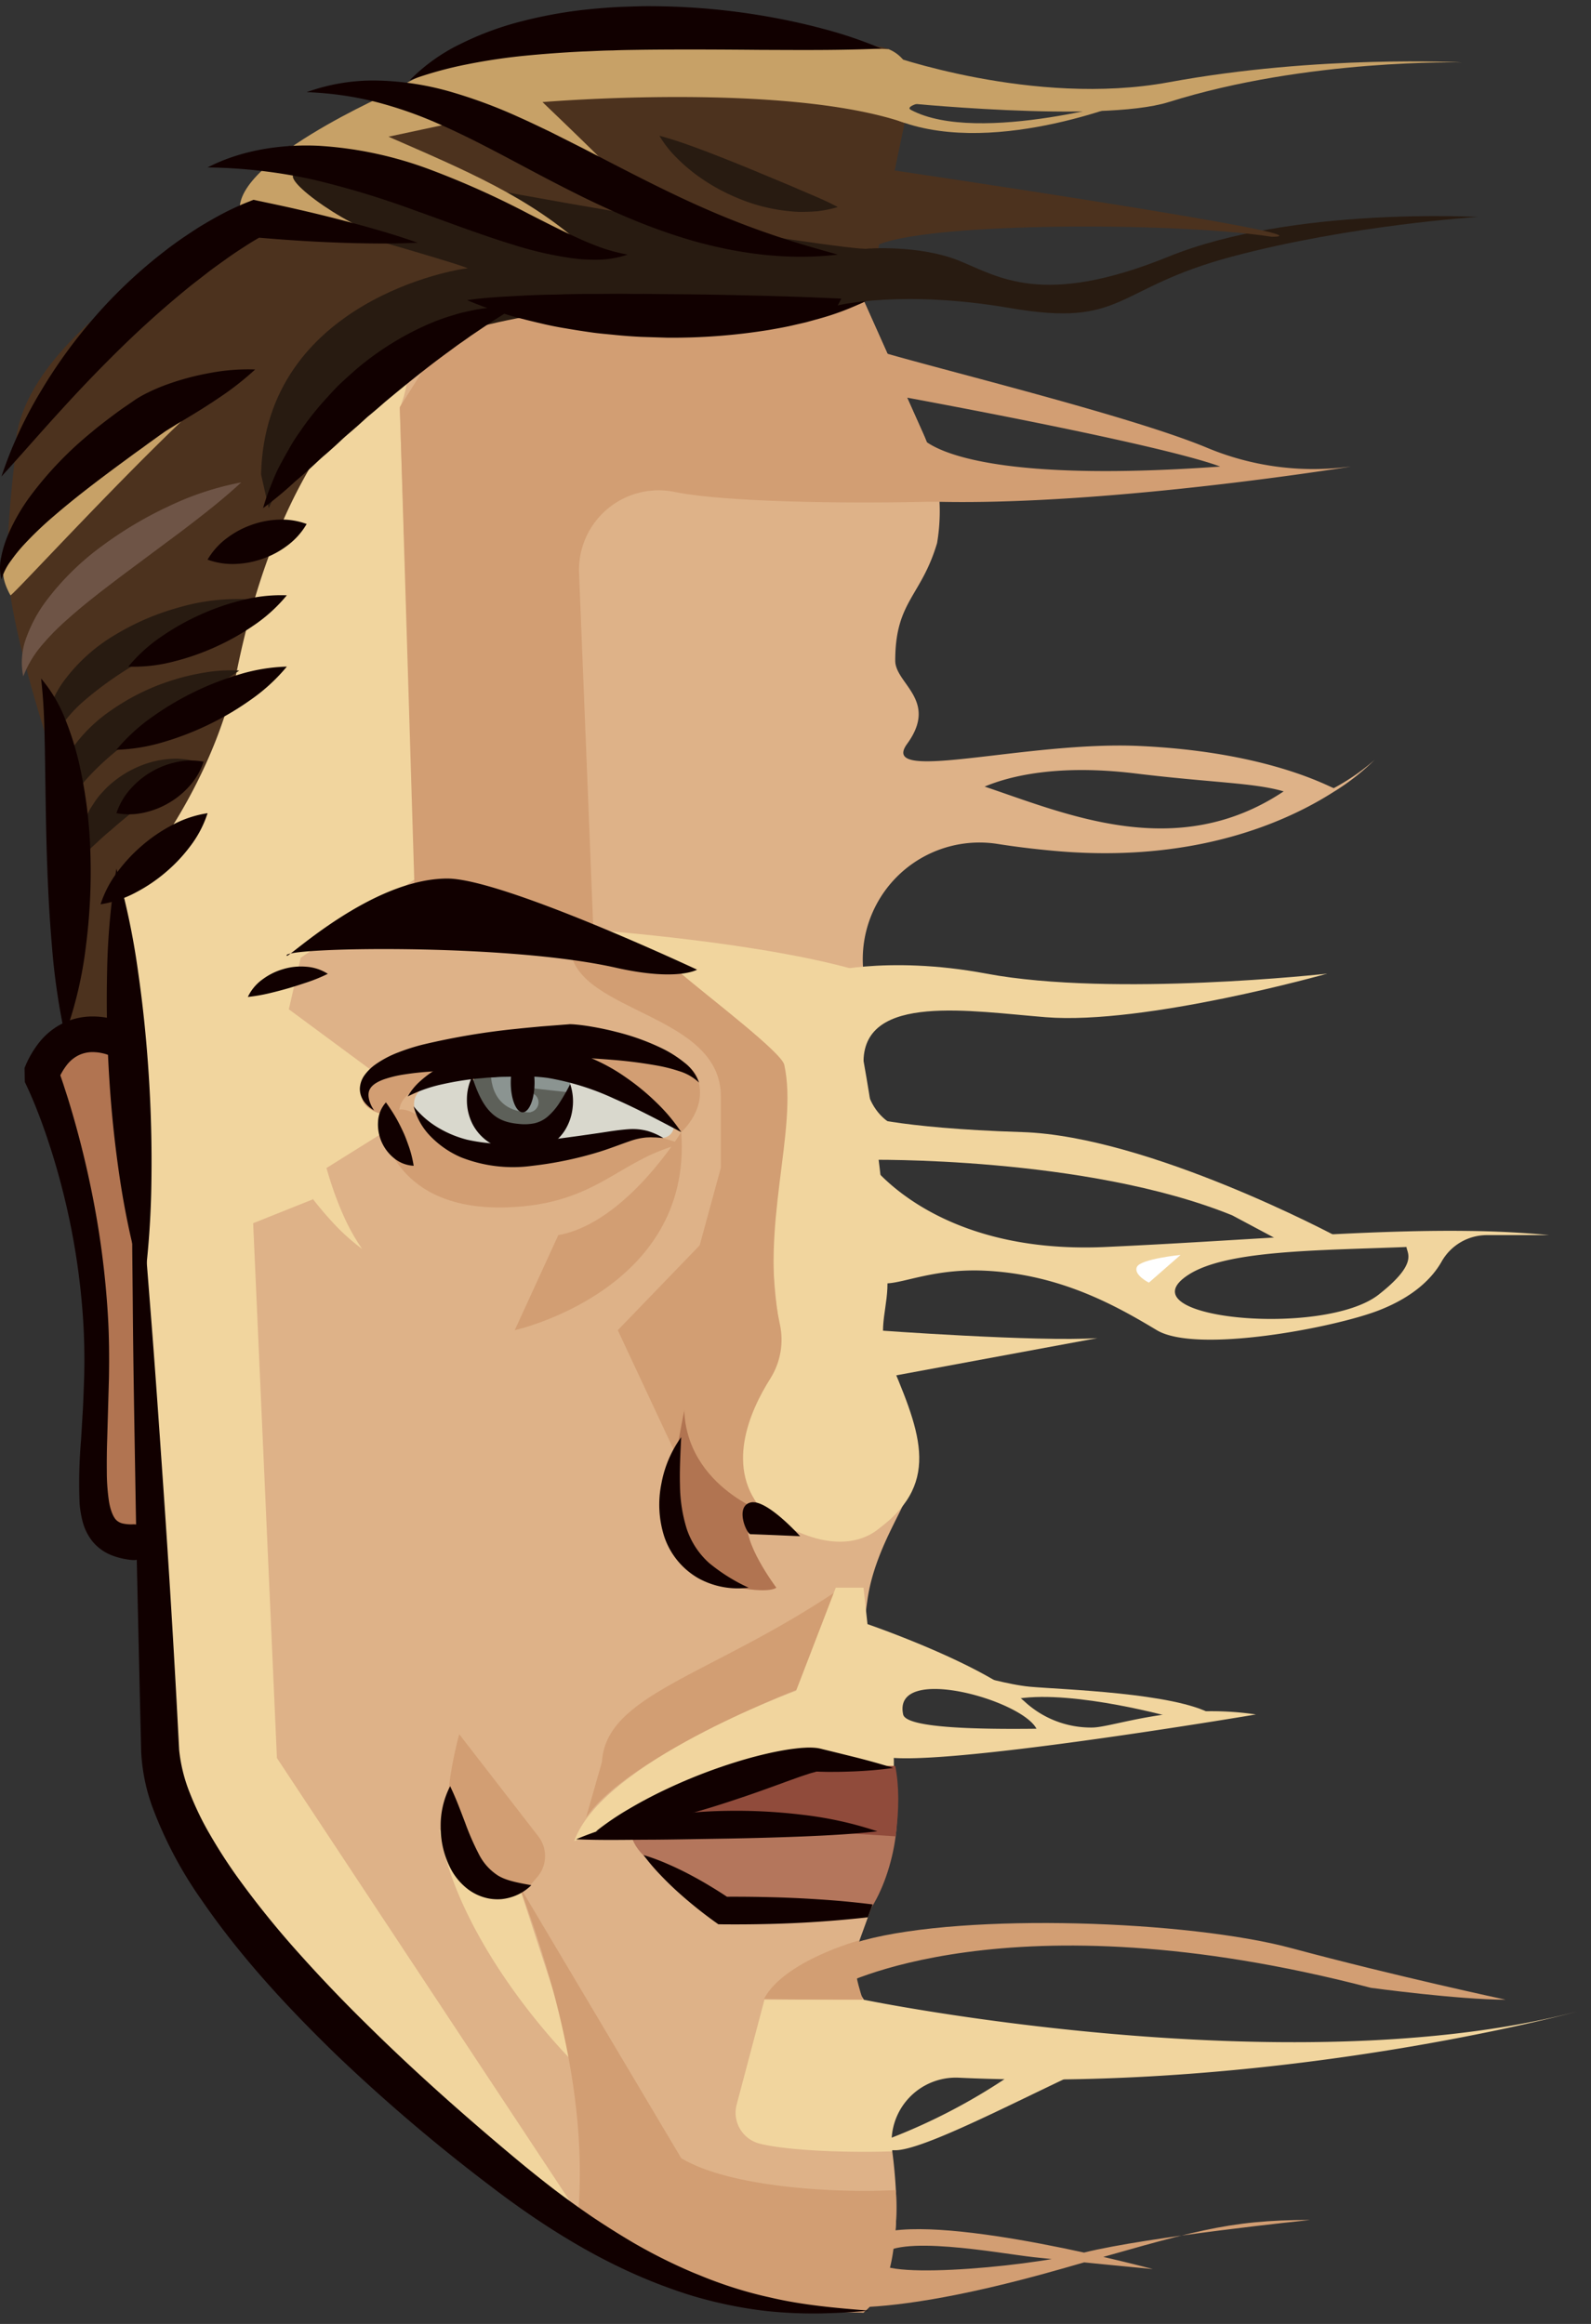 <svg width="102" height="149" fill="none" xmlns="http://www.w3.org/2000/svg"><rect width="100%" height="100%" fill="#333333" stroke="none"/><path d="M88.14 48.708a13.919 13.919 0 01-2.634 1.824h-.001c-.529-.211-4.473-2.35-12.504-2.706-7.272-.321-16.735 2.464-14.845-.134 2.033-2.794-.762-3.853-.762-5.334 0-3.81 1.666-4.102 2.683-7.541a12.21 12.21 0 00-.884-7.003l-3.832-8.57-22.615.508s-2.195 1.186-4.924 2.87c-2.917 1.804-6.441 4.173-8.543 6.274-4.066 4.064-7.623 20.574-10.164 21.59-2.54 1.016-.762 20.066-.762 20.066s.762 22.605 1.524 29.717c.763 7.112 0 11.684 2.795 18.796 2.796 7.112 10.673 12.7 20.074 20.828 3.108 2.687 6.635 4.514 9.961 5.756.376.139.75.274 1.12.396a42.708 42.708 0 0011.465 2.227h.023c.03.003.046.003.046.003v-.003c.75-1.653 1.847-3.103 2.033-5.077.081-.925.095-1.854.04-2.781a31.931 31.931 0 00-.23-2.482c-.405-3.101-1.195-6.423-1.82-9.649l-.023-.12c-.752-1.059-.818-2.354-.254-3.764l.536-1.476.3-.822.18-.496c-.378-5.656-1.766-10.246-.508-19.05.508-3.556 2.874-6.466 2.541-7.112-4.065-7.873-2.896-19.946-2.795-33.02a33.54 33.54 0 01-.03-.392 7.485 7.485 0 018.655-7.918c1.085.171 2.272.319 3.572.437 7.437.676 12.787-1.022 16.165-2.759l.011-.006a21.57 21.57 0 001.708-.977l.017-.01v-.001a14.731 14.731 0 002.68-2.09zm-25.014 1.724c1.58-.666 4.65-1.45 9.661-.843 4.973.604 7.612.59 9.509 1.15-6.861 4.573-13.944 1.445-19.17-.307z" fill="#DEB288"/><path d="M25.627 26.166l1.02 30.162-7.368 5.08-.762 3.302 5.844 4.318.254 3.556-4.065 2.54-.509 1.778-3.811 1.524 1.524 34.29 19.312 29.209s-2.626-1.668-6.903-4.644c-4.277-2.976-14.899-14.109-16.067-16.162-1.17-2.054-4.219-.784-3.964-8.911.254-8.128-.89-25.967-.89-25.967l-.635-15.69-1.009-12.85s9.14-28.805 14.73-32.869 3.299 1.334 3.299 1.334z" fill="#F1D59E"/><path d="M60.232 32.15c-5.468.157-13.648.066-16.981-.61a5.106 5.106 0 00-6.127 5.194l.958 23.912-11.434-1.27-1.016-33.274 2.19-3.48 2.13-3.378h25.41l3.83 8.57a12.102 12.102 0 011.04 4.336zm-30.789 79.041s-2.033 7.112.508 8.636a7.151 7.151 0 004.066 1.016l.432-.503a2.062 2.062 0 00.065-2.602l-5.071-6.547z" fill="#D29E73"/><path d="M57.42 117.734c-.224 1.735-.857 3.561-1.678 4.76l-8.258-.127-3.557-1.524s-6.607-3.302-1.525-5.08c0 0 8.893-3.556 10.164-3.048 1.27.508 4.066.762 4.066.762.83.831 1.019 2.497.787 4.257z" fill="#B4765C"/><path d="M24.615 72.584s.748 5.057 7.877 4.826c5.8-.188 7.115-3.048 11.18-4.064 0 0-2.54-1.016-4.065-.508-1.525.508-6.098 1.778-8.64 1.27-2.54-.508-5.59-5.334-6.352-1.524z" fill="#D29E73"/><path d="M28.935 68.774s-3.05.889-3.303 2.222c-.255 1.334-4.574-.444-1.017-1.968 3.558-1.524 5.59-1.016 5.59-1.016l-1.27.762zm7.623-1.524c.254 0 7.369-.254 8.13 1.778.763 2.031-1.016 3.555-1.016 3.555l-7.114-5.333zm7.115 5.334s-3.558 5.841-7.878 6.603L33 85.284s11.435-2.54 10.673-12.7z" fill="#D29E73"/><path d="M43.419 89.347s-.735 11.31 2.795 12.192c3.049.762 3.557.254 3.557.254s-2.287-3.048-1.779-4.318c.299-.745-.89-3.061-.89-3.061l-3.683-5.067z" fill="#B17451"/><path d="M53.582 102.047l-2.516 6.29s-10.765 4.205-13.492 8.188l1.017-3.556c.254-4.318 6.812-5.471 14.991-10.922zm1.525 22.352s-4.818 1.296-6.129 3.758l6.352.103c-.428-1.328-.794-2.67-.223-3.861z" fill="#D29E73"/><path d="M56.886 86.808c-.673-1.597.106-3.098 0-4.826 0-3.556-.54-8.437-1.525-13.97V62.33c-6.284-1.915-17.279-2.7-17.279-2.7 1.42 4.398 6.882 7.051 11.428 8.537-.055 1.393-.433 11.905.515 17.117 0 0-6.352 7.873-1.016 11.683 3.242 2.314 5.844 2.286 7.368 1.016 4.066-3.048 2.541-6.35.509-11.175z" fill="#F1D59E"/><path d="M49.39 88.379c.655-1.042.872-2.3.603-3.5-1.337-6.112 1.205-12.48.286-16.613-.178-.8-4.828-4.318-6.606-5.842-4.218-3.614-6.062-1.99-6.079-1.79-.222-.004-1.06.076-1.036.266.508 4.064 9.656 4.064 9.656 9.398v4.572l-1.525 5.588-.65 8.668c-.166.429-.038-.602-.112-.032-.763 5.842 5.082 7.874 5.082 7.874-2.607-2.78-.936-6.509.382-8.59z" fill="#D29E73"/><path d="M20.343 72.375c.047.298.121.648.195.975a28.52 28.52 0 00.845 2.977c.23.651.488 1.294.783 1.927.302.634.653 1.244 1.052 1.823a13.64 13.64 0 01-1.625-1.423 22.773 22.773 0 01-1.433-1.651 29.876 29.876 0 01-1.882-2.717 19.062 19.062 0 01-.572-.985l2.637-.926zm7.829 44.912c.793 5.29 5.082 11.43 8.894 15.24l-3.812-11.684c-1.457.504-3.241-1.328-5.081-3.556z" fill="#F1D59E"/><path d="M57.394 143.195c-.186 1.974-.508 3.81-2.033 5.078a.176.176 0 01-.046 0h-.023c-4.301-.038-8.296-.854-11.464-2.228a16.641 16.641 0 01-.867-.396 30.877 30.877 0 01-5.895-3.724c.534-6.411-.968-13.515-3.812-21.082l10.419 17.526c3.28 1.969 10.415 2.24 13.761 2.045.055.927.041 1.856-.04 2.781z" fill="#D29E73"/><path d="M55.361 101.794l.616 5.664c.137 1.256.955 2.488 1.163 3.733.254 1.524.254 3.048-.254 3.81-.432-.099-1.909-2.067-4.32-2.286-2.795-.254-15.754 5.334-15.754 5.334 1.779-5.08 14.23-9.651 14.23-9.651l2.54-6.604h1.78z" fill="#F1D59E"/><path d="M30.205 69.028s.763 4.318 2.033 4.572c0 0-4.448.306-5.527-2.133-1.08-2.44 3.494-2.44 3.494-2.44zm4.575 4.064s1.778-2.794 1.778-4.318c0 0 5.66 2.506 6.641 3.412a.753.753 0 01-1.059.7c-1.008-.302-1.99-.042-3.15.209-1.162.25-4.21-.003-4.21-.003z" fill="#D9D8CD"/><path d="M43.331 93.247l-3.724-7.963 6.514-6.751-2.79 14.714z" fill="#D29E73"/><path d="M58.418 5.879l-.42 1.996-2.383 11.37-12.959 1.015s-9.91-1.778-16.008 2.286c-6.098 4.064-9.656 11.684-11.434 20.32-1.78 8.636-7.623 14.732-7.623 14.732l.007 8.89H4.541L3.525 48.962s-3.05-8.89-3.05-12.954c0-2.794.509-6.858.509-6.858-.254-7.874 14.484-14.986 14.484-14.986-1.052-2.946 7.132-7.109 9.976-8.453h.002c.59-.28.948-.437.948-.437.071-.08.142-.162.218-.236 1.53-1.567 3.97-1.854 11.725-3.066 5.92-.924 14.13.305 18.157 1.042.163.029.321.076.473.14a2.403 2.403 0 011.45 2.725z" fill="#4C321E"/><path d="M33.382 73.092c1.754 0 3.176-1.308 3.176-2.921 0-1.614-1.422-2.921-3.176-2.921-1.755 0-3.177 1.308-3.177 2.92 0 1.614 1.422 2.922 3.177 2.922z" fill="#5D6059"/><path d="M31.478 68.52s-.318 2.794 2.539 2.794l-.318-2.794h-2.221zm2.792 1.27l2.288.254v-1.27h-2.795l.508 1.016z" fill="#8B9491"/><path d="M33.89 71.314a.635.635 0 100-1.27.635.635 0 000 1.27z" fill="#8B9491"/><path d="M7.59 66.487s-4.573.509-5.081 2.032c-.509 1.524 2.54 8.89 2.54 8.89s2.033 13.97 1.017 18.796c-1.016 4.826 3.303 2.286 3.303 2.286l-.622-22.266-1.156-9.737z" fill="#B17451"/><path d="M58.418 5.879l-.42 1.996c-7.732-2.639-23.219-1.33-23.219-1.33s5.463 5.206 5.463 5.46c0 .254-14.798-6.294-14.798-6.294h.002c.37-.255.76-.48 1.166-.673 3.36-1.636 8.602-1.95 15.155-2.177 4.124-.142 10.44.074 15.2.292a2.403 2.403 0 011.45 2.726zM.669 38.167c.068.123 7.938-8.509 12.766-12.827 0 0-7.369 3.048-9.91 6.35C.984 34.992-.662 35.754.669 38.167z" fill="#C7A167"/><path d="M55.615 15.942c-.762.254-29.475-4.318-37.098-6.604-.404 1.997.222 3.835 3.049 5.334 0 0 8.893 2.54 8.385 2.54-.508 0-12.959 2.032-13.213 13.208l.489 2.159s3.323-7.747 9.42-10.287c6.1-2.54 13.595-2.708 13.595-2.708s11.816 1.692 15.373-.34v-3.302z" fill="#281B11"/><path d="M25.378 5.782s-11.18 4.826-9.91 8.128c0 0 10.224 1.28 9.655 1.27-2.04-.036-7.585-3.903-6.098-4.064 0 0 13.175 2.86 18.55 4.826-3.558-3.302-7.878-5.08-12.668-7.178l6.823-1.458-6.352-1.524z" fill="#C7A167"/><path d="M15.468 30.928c-1.23 1.14-2.504 2.117-3.771 3.087L7.905 36.84c-1.244.94-2.476 1.873-3.608 2.892-.573.5-1.108 1.041-1.599 1.622a6.82 6.82 0 00-1.206 2.012 4.494 4.494 0 01.223-2.555 9.014 9.014 0 011.237-2.273 17.048 17.048 0 013.582-3.528 24.572 24.572 0 014.239-2.53 18.876 18.876 0 014.695-1.552z" fill="#6E5446"/><path d="M15.849 38.42c-1.25.821-2.488 1.5-3.706 2.184-1.216.678-2.413 1.34-3.557 2.04a22.569 22.569 0 00-3.206 2.297 8.76 8.76 0 00-2.363 3.25 4.52 4.52 0 01.013-2.286 6.637 6.637 0 01.986-2.135c.9-1.248 2.05-2.296 3.377-3.075a16.178 16.178 0 014.076-1.75 13.4 13.4 0 014.38-.524zm-.509 4.573c-1.229.834-2.431 1.542-3.604 2.267a53.246 53.246 0 00-3.374 2.206 16.853 16.853 0 00-2.882 2.558 9.288 9.288 0 00-1.121 1.578 12.03 12.03 0 00-.834 1.924 5.156 5.156 0 01-.241-2.252 6.5 6.5 0 01.69-2.233 9.833 9.833 0 013.047-3.426 14.337 14.337 0 013.973-1.985 14.555 14.555 0 012.139-.512 9.867 9.867 0 012.208-.125z" fill="#281B11"/><path d="M12.546 48.835c-.706.64-1.35 1.133-1.976 1.62l-1.793 1.39a35.84 35.84 0 00-1.71 1.418c-.607.486-1.128 1.06-1.89 1.668a4.305 4.305 0 01-.054-.703c-.002-.119.004-.235.008-.354.007-.118.035-.227.053-.343.045-.227.098-.455.162-.682.078-.22.167-.434.267-.645l.152-.318.19-.293c.123-.199.259-.39.406-.572.153-.176.312-.346.474-.515.167-.162.343-.314.526-.456a6.671 6.671 0 012.449-1.217 6.11 6.11 0 011.352-.187c.231-.005.462.006.691.035.236.025.468.077.693.154zM42.275 8.703c1.08.29 2.043.648 3 1.008.951.365 1.879.735 2.8 1.113l2.763 1.151c.927.42 1.875.764 2.871 1.3-.265.08-.536.144-.81.192-.136.027-.272.046-.41.068-.136.015-.271.02-.408.03-.273.014-.548.022-.823.022a11.42 11.42 0 01-3.959-.884 12.481 12.481 0 01-2.806-1.605 16.16 16.16 0 01-.626-.517c-.2-.184-.398-.37-.586-.566a6.809 6.809 0 01-1.006-1.312z" fill="#281B11"/><path d="M57.42 117.734l-15.272-.955 10.418-4.064c1.27.508 4.828.508 4.828.508.254 1.27.257 2.751.025 4.511z" fill="#904B3B"/><path d="M55.615 19.244c-.99.496-2.028.893-3.096 1.186l-.796.22c-.267.067-.534.124-.802.187-.535.128-1.074.221-1.614.316a38.71 38.71 0 01-6.53.498L41.14 21.6a33.304 33.304 0 01-1.632-.117c-.542-.058-1.086-.096-1.626-.176a51.684 51.684 0 01-1.616-.254 21.557 21.557 0 01-1.606-.323 49.149 49.149 0 01-1.591-.395 24.525 24.525 0 01-1.571-.496 21.7 21.7 0 01-1.548-.595c1.11-.166 2.193-.216 3.273-.274a51.73 51.73 0 011.614-.068c.268-.01.535-.01.802-.014.267-.009.535-.023.801-.025a49.47 49.47 0 011.597-.015l1.591-.012c.53-.002 1.059.02 1.588.006l1.586.017c2.113.012 4.223.056 6.347.11 2.127.06 4.252.132 6.465.275z" fill="#100"/><path d="M32.931 19.752c-.792.473-1.521.947-2.237 1.434l-.533.359c-.173.129-.35.248-.522.372-.352.235-.687.5-1.029.743-1.358.998-2.65 2.046-3.933 3.117-.314.277-.632.55-.954.818-.165.129-.317.274-.472.416-.157.14-.31.283-.471.42-.316.28-.646.546-.952.84-.308.29-.626.574-.949.856-.331.274-.634.577-.956.866-.319.292-.649.578-.986.863a23.75 23.75 0 01-2.072 1.723c.127-.441.274-.874.442-1.297.166-.424.337-.849.536-1.256.21-.4.426-.798.654-1.19.219-.397.46-.781.724-1.15a19.183 19.183 0 011.691-2.136c.31-.334.607-.68.944-.989a52.8 52.8 0 011.018-.918 18.74 18.74 0 014.665-2.892c.424-.181.857-.34 1.297-.477.222-.066.44-.137.662-.198.225-.054.45-.105.675-.153a8.573 8.573 0 012.758-.17zm20.779-3.429c-3.045.368-6.183-.018-9.163-.849-2.984-.841-5.805-2.123-8.487-3.5-2.69-1.37-5.249-2.854-7.9-4.017a25.93 25.93 0 00-4.09-1.429 21.28 21.28 0 00-4.41-.619 12.582 12.582 0 014.581-.743 18.34 18.34 0 014.654.72 32.02 32.02 0 014.355 1.617c.7.31 1.385.643 2.068.97l2.017 1.016c2.664 1.371 5.256 2.75 7.945 3.922a52.758 52.758 0 004.113 1.602c1.401.485 2.838.897 4.316 1.31zm-13.468 0a6.223 6.223 0 01-1.797.325 11.257 11.257 0 01-1.834-.101 22.913 22.913 0 01-3.515-.797c-2.269-.686-4.42-1.525-6.557-2.282a56.224 56.224 0 00-6.428-1.944 33.232 33.232 0 00-6.803-.789c2.14-1.1 4.644-1.495 7.082-1.39 2.424.143 4.813.646 7.089 1.492a55.518 55.518 0 016.427 2.879c1.028.524 2.043 1.045 3.074 1.515a19.89 19.89 0 001.576.65c.55.192 1.113.34 1.686.442zM13.308 35.881a4.652 4.652 0 011.284-1.414c.46-.341.966-.612 1.505-.804a5.72 5.72 0 011.67-.342 4.611 4.611 0 011.893.274 4.608 4.608 0 01-1.283 1.417c-.46.341-.967.611-1.506.801a5.79 5.79 0 01-1.672.34 4.654 4.654 0 01-1.891-.272zM8.226 42.74a10.094 10.094 0 012.173-1.96 15.59 15.59 0 012.44-1.369c.85-.386 1.734-.694 2.64-.92a9.997 9.997 0 012.91-.324 9.986 9.986 0 01-2.171 1.963c-.77.528-1.588.985-2.441 1.365-.852.385-1.736.692-2.643.918-.948.25-1.928.36-2.908.326zm-.762 5.333a11.742 11.742 0 012.338-2.138c.83-.59 1.708-1.11 2.623-1.556.914-.45 1.863-.822 2.839-1.114a11.62 11.62 0 013.126-.526 11.613 11.613 0 01-2.337 2.141 18.41 18.41 0 01-2.625 1.553c-.915.447-1.864.819-2.84 1.111a11.75 11.75 0 01-3.124.529zm0 4.064a4.417 4.417 0 01.941-1.597 5.368 5.368 0 011.272-1.038c.472-.283.986-.49 1.522-.615a4.38 4.38 0 011.855-.052 4.377 4.377 0 01-.94 1.6 5.3 5.3 0 01-1.274 1.035 5.374 5.374 0 01-1.523.613 4.421 4.421 0 01-1.853.054zm-1.017 5.842a7.105 7.105 0 011.134-2.142c.456-.606.978-1.159 1.555-1.65a10.128 10.128 0 011.874-1.274 7.04 7.04 0 012.298-.776c-.25.775-.634 1.5-1.132 2.145a10.12 10.12 0 01-1.557 1.646c-.576.492-1.205.919-1.876 1.272a7.11 7.11 0 01-2.296.779z" fill="#100"/><path d="M7.463 55.693a47.278 47.278 0 011.39 6.61c.32 2.212.543 4.429.685 6.65.144 2.221.2 4.448.17 6.68a56.947 56.947 0 01-.466 6.73 19.625 19.625 0 01-.508-1.634c-.15-.547-.28-1.097-.403-1.647a53.38 53.38 0 01-.617-3.311 74.321 74.321 0 01-.71-6.657 79.329 79.329 0 01-.14-6.69 45.64 45.64 0 01.6-6.731z" fill="#100"/><path d="M8.48 70.425c.21 2.14.404 4.282.586 6.424l.273 3.212.252 3.214c.346 4.285.636 8.572.934 12.86.293 4.287.557 8.577.792 12.868l.169 3.196c.098.949.329 1.879.686 2.763.368.936.808 1.842 1.318 2.708a33.362 33.362 0 001.672 2.598 58.47 58.47 0 003.934 4.893 95.732 95.732 0 004.377 4.589c3.015 2.984 6.2 5.815 9.468 8.548a82.14 82.14 0 002.469 1.988 58.881 58.881 0 002.559 1.846 53.9 53.9 0 002.666 1.677 34.536 34.536 0 003.51 1.773c.24.106.484.205.728.301.484.203.976.388 1.473.561.996.348 2.012.635 3.043.86 2.063.486 4.204.673 6.353.844a45.17 45.17 0 01-3.235.178 29.126 29.126 0 01-3.262-.144 26.92 26.92 0 01-3.24-.559 26.744 26.744 0 01-1.595-.422c-.263-.08-.526-.162-.786-.253a21.115 21.115 0 01-.779-.273c-4.15-1.5-7.937-3.865-11.39-6.509a113.192 113.192 0 01-9.91-8.44c-3.12-3.031-6.106-6.244-8.62-9.906a26.207 26.207 0 01-3.16-5.98 12.074 12.074 0 01-.713-3.503l-.078-3.243c-.096-4.291-.204-8.586-.278-12.881-.07-4.296-.155-8.592-.186-12.89l-.032-3.224-.011-3.224c-.011-2.15-.007-4.3.013-6.45z" fill="#100"/><path d="M6.984 67.653l-.024-.01-.056-.02a2.784 2.784 0 00-.39-.107 2.901 2.901 0 00-.535-.06 2.053 2.053 0 00-.947.205 2.18 2.18 0 00-.76.636c-.24.314-.433.66-.575 1.028l-.015-.886c.136.354.24.663.352.993l.315.974a61.382 61.382 0 011.507 5.893 56.89 56.89 0 011.06 8.013c.083 1.347.092 2.7.069 4.047l-.115 3.993c-.022.66-.028 1.318-.022 1.964-.002.624.04 1.247.127 1.865.081.58.275 1.094.498 1.293a.877.877 0 00.403.205c.217.047.44.064.662.052a1.148 1.148 0 011.068 1.64 1.146 1.146 0 01-.688.599c-.15.047-.308.063-.464.047l-.032-.003a4.718 4.718 0 01-1.288-.308 3.01 3.01 0 01-1.223-.902 3.426 3.426 0 01-.613-1.247 6.5 6.5 0 01-.195-1.158 32.774 32.774 0 01.096-4.12l.118-1.985c.03-.66.056-1.317.077-1.975a40.58 40.58 0 00-.079-3.907 45.608 45.608 0 00-1.207-7.722 45.48 45.48 0 00-1.091-3.752 36.732 36.732 0 00-.668-1.829 27.056 27.056 0 00-.76-1.747l-.015-.886c.223-.572.527-1.11.904-1.595a4.467 4.467 0 011.548-1.273c.615-.3 1.293-.45 1.978-.437a5.18 5.18 0 011.667.298l.121.045c.047.019.074.029.15.063a1.143 1.143 0 11-.958 2.076zM18.39 61.28c-.54-.538 13.992-.84 21.09.763 3.939.889 5.209.127 5.209.127s-12.45-5.842-16.008-5.842c-4.828 0-10.164 5.08-10.291 4.953zm7.75 9.018c.212-.37.483-.701.803-.983a6.844 6.844 0 011.027-.764 9.645 9.645 0 012.345-1.02 13.26 13.26 0 012.499-.465c.422-.032.835-.055 1.265-.062.45 0 .9.035 1.345.108 1.702.304 3.317.981 4.727 1.983.686.474 1.33 1.005 1.927 1.588a11.38 11.38 0 011.594 1.9c-1.46-.771-2.858-1.515-4.282-2.136a16.7 16.7 0 00-4.269-1.336 10.09 10.09 0 00-1.056-.088h-1.143c-.38.024-.766.005-1.143.044-.19.01-.381.016-.571.03a15.96 15.96 0 01-.568.052c-.761.075-1.517.196-2.263.363a9.19 9.19 0 00-2.237.786z" fill="#100"/><path d="M23.98 71.187a1.998 1.998 0 01-.612-.525 1.37 1.37 0 01-.298-.857c.011-.334.13-.656.336-.918a3.03 3.03 0 01.655-.634c.46-.323.96-.587 1.487-.784a13.07 13.07 0 011.537-.49 45.437 45.437 0 016.083-1.021c.507-.056 1.015-.099 1.52-.148l1.508-.118.17-.012.079-.007c.085-.008.096-.005.138-.006l.142.005a12.163 12.163 0 011.228.156c.523.089 1.038.197 1.55.33 1.033.253 2.036.616 2.992 1.083.486.24.945.534 1.367.874.44.328.77.778.954 1.294a3.22 3.22 0 00-1.277-.734 10.058 10.058 0 00-1.418-.358 29.57 29.57 0 00-2.924-.371c-.491-.04-.983-.074-1.47-.1l-.723-.027a5.947 5.947 0 00-.377.004c.01 0-.01.002.043-.001l.022-.003-.013.002-.026.005-.207.034c-.52.073-1.02.138-1.526.2l-1.513.168c-2.011.212-4.045.34-6.02.492-.49.036-.971.09-1.441.163a7.43 7.43 0 00-1.347.323c-.41.155-.776.356-.916.688-.15.34.006.87.297 1.293z" fill="#100"/><path d="M30.271 69.028c.293.925.653 1.74 1.16 2.255.493.514 1.083.708 1.826.776.335.04.674.026 1.005-.04.31-.071.597-.215.839-.42.297-.258.556-.558.767-.89.252-.388.481-.789.687-1.202.162.477.216.984.16 1.485a3.4 3.4 0 01-.524 1.515 2.918 2.918 0 01-1.388 1.126c-.284.105-.58.173-.881.202a4.675 4.675 0 01-.83-.01 3.873 3.873 0 01-1.621-.512 3.108 3.108 0 01-1.19-1.272 3.381 3.381 0 01-.347-1.562c.001-.503.117-1 .337-1.451z" fill="#100"/><path d="M26.52 70.933c.44.552.978 1.019 1.586 1.377a7.004 7.004 0 001.846.763 11.27 11.27 0 003.992.16 142.3 142.3 0 004.216-.555c.706-.098 1.407-.232 2.177-.282.391-.025.784.013 1.164.111.362.106.708.26 1.028.458-.187-.007-.365-.04-.547-.038l-.266-.01-.261.01a4.174 4.174 0 00-.99.207c-.647.22-1.332.494-2.034.712a23.68 23.68 0 01-4.31.9 9.08 9.08 0 01-4.562-.545 6.044 6.044 0 01-1.924-1.313 4.216 4.216 0 01-1.114-1.955zm-1.778-.254c.241.33.464.673.667 1.028.174.31.318.602.454.898.136.295.243.603.362.937.133.391.231.793.296 1.2a2.136 2.136 0 01-1.257-.484 2.778 2.778 0 01-1.028-2.325 2 2 0 01.506-1.254zm26.553 27.813s-2.16-2.414-3.176-2.16c-1.016.255-.254 2.033 0 2.033s3.176.127 3.176.127zm-7.623-6.35c-.054 1.076-.105 2.09-.078 3.077.007.941.15 1.877.425 2.778a5.11 5.11 0 001.437 2.208 11.451 11.451 0 002.536 1.588 5.255 5.255 0 01-3.226-.608 4.845 4.845 0 01-2.192-2.704 6.736 6.736 0 01-.17-3.366 7.315 7.315 0 011.268-2.973zm13.595 21.208c-.84.118-1.678.185-2.516.222-.418.015-.838.03-1.258.03-.21 0-.42.004-.632-.003l-.317-.008c-.1-.003-.245-.013-.238.007-.1.029-.28.07-.45.127l-.543.18c-.369.133-.746.264-1.124.406-.758.274-1.523.556-2.297.818-1.546.529-3.112 1.027-4.718 1.428a36.01 36.01 0 01-2.438.533c-.835.16-1.679.268-2.526.324a17.778 17.778 0 012.11-1.434 28.312 28.312 0 012.216-1.181 34.032 34.032 0 014.651-1.827c.799-.25 1.611-.464 2.444-.64.417-.083.84-.163 1.276-.215.22-.027.44-.052.674-.062a4.44 4.44 0 01.782.015c.128.018.254.045.378.079l.297.073.599.147 1.207.299c.807.204 1.615.425 2.423.682z" fill="#100"/><path d="M56.25 117.415c-1.644.185-3.254.265-4.86.332a222.08 222.08 0 01-4.799.134c-1.596.023-3.188.059-4.79.07-1.604.002-3.203.049-4.862-.028a21.019 21.019 0 014.733-1.365 31.633 31.633 0 014.886-.455c1.634-.03 3.269.054 4.891.251 1.633.186 3.242.541 4.802 1.061zm-.307 4.686l-.3.823-.249.03a72.566 72.566 0 01-6.035.399 89.313 89.313 0 01-3.018.025l-.288-.005-.218-.155a27.655 27.655 0 01-2.419-1.953c-.386-.351-.76-.718-1.123-1.102-.37-.387-.715-.796-1.034-1.225.513.153 1.016.338 1.507.554.482.208.955.433 1.417.676.46.243.915.497 1.357.767.361.216.716.44 1.065.673.917-.005 1.837.005 2.754.028a69.37 69.37 0 013.017.134 55.852 55.852 0 013.567.331zm-27.085-7.58c.404.834.678 1.606.963 2.343.247.685.538 1.354.872 2.001a3.502 3.502 0 001.17 1.342c.514.349 1.283.496 2.2.661a3.112 3.112 0 01-1.187.735 3.26 3.26 0 01-.724.159 3.158 3.158 0 01-.783-.035 3.236 3.236 0 01-1.47-.681 3.987 3.987 0 01-.987-1.202 5.757 5.757 0 01-.66-2.71 5.515 5.515 0 01.606-2.613zM56.505 3.115c-2.632.118-5.195.092-7.748.083-2.55-.022-5.08-.037-7.596-.007-.628.012-1.257.014-1.883.043-.628.004-1.251.047-1.877.066a76.63 76.63 0 00-3.735.271 37.59 37.59 0 00-3.704.55 24.595 24.595 0 00-3.695 1.026 11.675 11.675 0 013.238-2.321 19.686 19.686 0 013.754-1.413 29.443 29.443 0 013.915-.754 42.719 42.719 0 011.974-.182c.659-.044 1.317-.058 1.975-.079 2.622-.026 5.241.18 7.826.619 1.288.22 2.567.492 3.83.832 1.27.331 2.516.754 3.726 1.266zm-29.73 12.446c-.893.044-1.782.057-2.668.05a80.46 80.46 0 01-2.65-.064 85.095 85.095 0 01-2.64-.14c-.879-.055-1.755-.13-2.63-.202l.635-.083-.265.149-.291.171c-.195.118-.39.24-.584.368-.39.25-.778.507-1.158.78-.38.273-.764.542-1.137.827l-1.113.865a63.378 63.378 0 00-4.25 3.759 92.492 92.492 0 00-3.996 4.128c-1.31 1.424-2.581 2.9-3.933 4.378A27.113 27.113 0 012.6 25.114a32.322 32.322 0 013.54-4.868 31.116 31.116 0 014.42-4.147c.4-.313.812-.612 1.234-.898.423-.284.845-.572 1.287-.83.44-.262.887-.515 1.346-.752.23-.117.465-.23.703-.34l.362-.162c.128-.055.237-.1.399-.164l.358-.142.278.059c.86.182 1.72.36 2.578.56a94.002 94.002 0 015.128 1.319c.85.247 1.698.515 2.541.812zM4.16 66.36a42.88 42.88 0 01-.837-5.783c-.165-1.91-.256-3.808-.318-5.698-.062-1.89-.08-3.774-.111-5.655-.013-.941-.028-1.883-.058-2.83a35.784 35.784 0 00-.2-2.893 9.297 9.297 0 011.54 2.594c.374.926.675 1.88.898 2.854.435 1.919.677 3.876.724 5.843.058 1.949-.037 3.9-.286 5.833a25.67 25.67 0 01-1.352 5.736z" fill="#100"/><path d="M.095 37.151A3.07 3.07 0 01.08 35.7c.096-.48.241-.95.433-1.402.382-.89.867-1.733 1.445-2.511a22.996 22.996 0 013.932-4.091c.356-.307.73-.587 1.101-.873.374-.28.748-.563 1.135-.821l.575-.397c.228-.146.464-.279.707-.399.438-.22.89-.412 1.351-.575.89-.317 1.803-.559 2.732-.723a13.063 13.063 0 012.866-.219c-.7.644-1.448 1.233-2.238 1.762-.763.519-1.535 1-2.292 1.45-.185.118-.377.223-.559.336-.176.116-.366.222-.53.33-.18.106-.311.214-.461.312l-.543.392c-.182.13-.363.26-.54.394l-.544.389-1.073.789c-1.426 1.055-2.829 2.123-4.155 3.27a22.674 22.674 0 00-1.894 1.816 10.12 10.12 0 00-.827 1.023c-.273.36-.479.766-.606 1.199zM15.89 63.919c.215-.455.544-.847.955-1.137.393-.291.835-.51 1.304-.645a3.94 3.94 0 011.452-.159c.503.03.99.187 1.415.458-.421.207-.855.386-1.3.535-.41.137-.807.266-1.208.384a26.63 26.63 0 01-1.234.325c-.456.109-.918.188-1.385.239zm17.619 7.395c.42 0 .762-.853.762-1.905s-.341-1.905-.762-1.905-.763.853-.763 1.905.342 1.905.763 1.905z" fill="#100"/><path d="M86.14 29.965a17.66 17.66 0 01-8.756-1.257c-5.23-2.182-18.72-5.4-21.769-6.416-9.69-3.229 1.692 3.048 1.692 3.048s16.795 3.048 20.923 4.572c-17.636 1.27-19.312-2.032-19.312-2.032s-12.595 2.44-4.573 3.81c10.418 1.778 32.27-1.778 32.27-1.778l-.474.053z" fill="#D29E73"/><path d="M55.615 15.942s3.303-.254 5.844.762c2.541 1.016 5.337 3.048 13.468-.254 7.896-3.206 19.82-2.54 19.82-2.54s-8.132.508-15.755 2.54c-7.623 2.032-6.86 4.572-14.23 3.302-6.925-1.193-11.053-.17-11.053-.17l1.906-3.64z" fill="#281B11"/><path d="M51.5 147.513s3 1.815 16.5-2.032c8.496-2.421 10.664-3.15 16-3.15 0 0-10.434 1.075-14.5 2.091-4.066 1.016-14.139 1.821-13.123.297 1.017-1.524 7.623-.254 9.91 0s7.623.762 7.623.762-13.213-3.556-17.532-2.286c-4.32 1.27-4.878 4.318-4.878 4.318z" fill="#D29E73"/><path d="M101.099 128.971c-18.55 4.826-45.738-.762-45.738-.762H49.01l-1.78 6.719a2.042 2.042 0 00.75 2.165c.217.162.464.28.727.347 1.936.48 5.99.584 8.497.492l-.006-.049a4.118 4.118 0 014.257-4.673c20.624.964 39.645-4.239 39.645-4.239z" fill="#F1D59E"/><path d="M56.377 137.353a38.117 38.117 0 009.148-4.826s7.043-1.151 6.098-.762c-4.32 1.778-12.114 6.096-14.23 6.096-3.048 0-1.016-.508-1.016-.508z" fill="#F1D59E"/><path d="M53.582 127.447s10.927-6.096 34.304 0c0 0 5.59.762 8.64.762 0 0-7.116-1.524-13.722-3.302-6.607-1.778-20.836-2.286-27.443-.508-6.606 1.778-1.779 3.048-1.779 3.048z" fill="#D29E73"/><path d="M65.695 109.1c-2.7-2.44-10.08-4.97-10.08-4.97s-2.033 7.57.89 8.459c2.922.889 24.012-2.667 24.012-2.667-5.082-.762-9.078.798-10.454.837a6.267 6.267 0 01-4.368-1.659zm-7.793.822c-.7-3.251 7.57-.958 8.546.914-4.057.049-8.364-.068-8.546-.914zm35.025-30.655l.004-.006-.004.006zm1.214-.346c-6.735-.09-14.453.628-23.28 1.029-11.18.508-15.246-5.588-15.246-5.588s-.762 5.08 0 7.08c.762 2.002 2.795-.222 7.623.032s8.385 2.286 10.926 3.81c2.541 1.523 11.368-.158 14.23-1.27 2.317-.901 3.46-2.128 4.024-3.12a3.337 3.337 0 012.897-1.706h4.005a62.617 62.617 0 00-5.179-.267zm-5.747 4.077c-3.557 2.793-16.517 1.524-12.197-1.27 2.446-1.582 8.285-1.551 13.976-1.778.01.388.798 1.023-1.78 3.048z" fill="#F1D59E"/><path d="M75.689 80.458l-2.033 1.778s-1.016-.508-.762-1.016 2.795-.762 2.795-.762z" fill="#fff"/><path d="M55.615 74.362s13.976-.254 23.377 3.556l3.812 2.032 2.863-.687s-12.01-6.425-20.142-6.68c-8.131-.253-10.598-1.117-10.598-1.117l.688 2.896zm.508 10.922s10.418.762 14.23.508l-13.721 2.54-.509-3.048z" fill="#F1D59E"/><path d="M58.47 72.507s-3.194-.175-3.109-4.495c.085-4.32 6.85-3.181 11.689-2.794 6.352.508 18.04-2.794 18.04-2.794s-13.72 1.524-21.852 0c-6.513-1.22-10.672 0-10.672 0l.762 9.906 5.142.177z" fill="#F1D59E"/><path d="M56.886 3.496s9.366 3.376 18.04 1.778c9.656-1.778 18.804-1.27 18.804-1.27s-9.91-.254-18.803 2.54c-4.37 1.373-17.533 0-17.533 0l-.508-3.048z" fill="#C7A167"/><path d="M59.173 6.544s-1.213.27-.763.508c4.32 2.286 14.484-.762 14.484-.762S64 10.1 57.712 7.78c-1.555-.573-.572-1.998 1.46-1.236z" fill="#C7A167"/><path d="M56.886 10.862s29.221 4.318 24.647 4.318c-6.606-1.016-23.632-.918-25.664.762l1.017-5.08z" fill="#4C321E"/><path d="M62.476 107.381s2.16.635 3.557.762c2.04.186 9.272.381 11.687 1.778l-2.463.214s-6.325-1.786-9.986-1.23l-2.795-1.524z" fill="#F1D59E"/></svg>